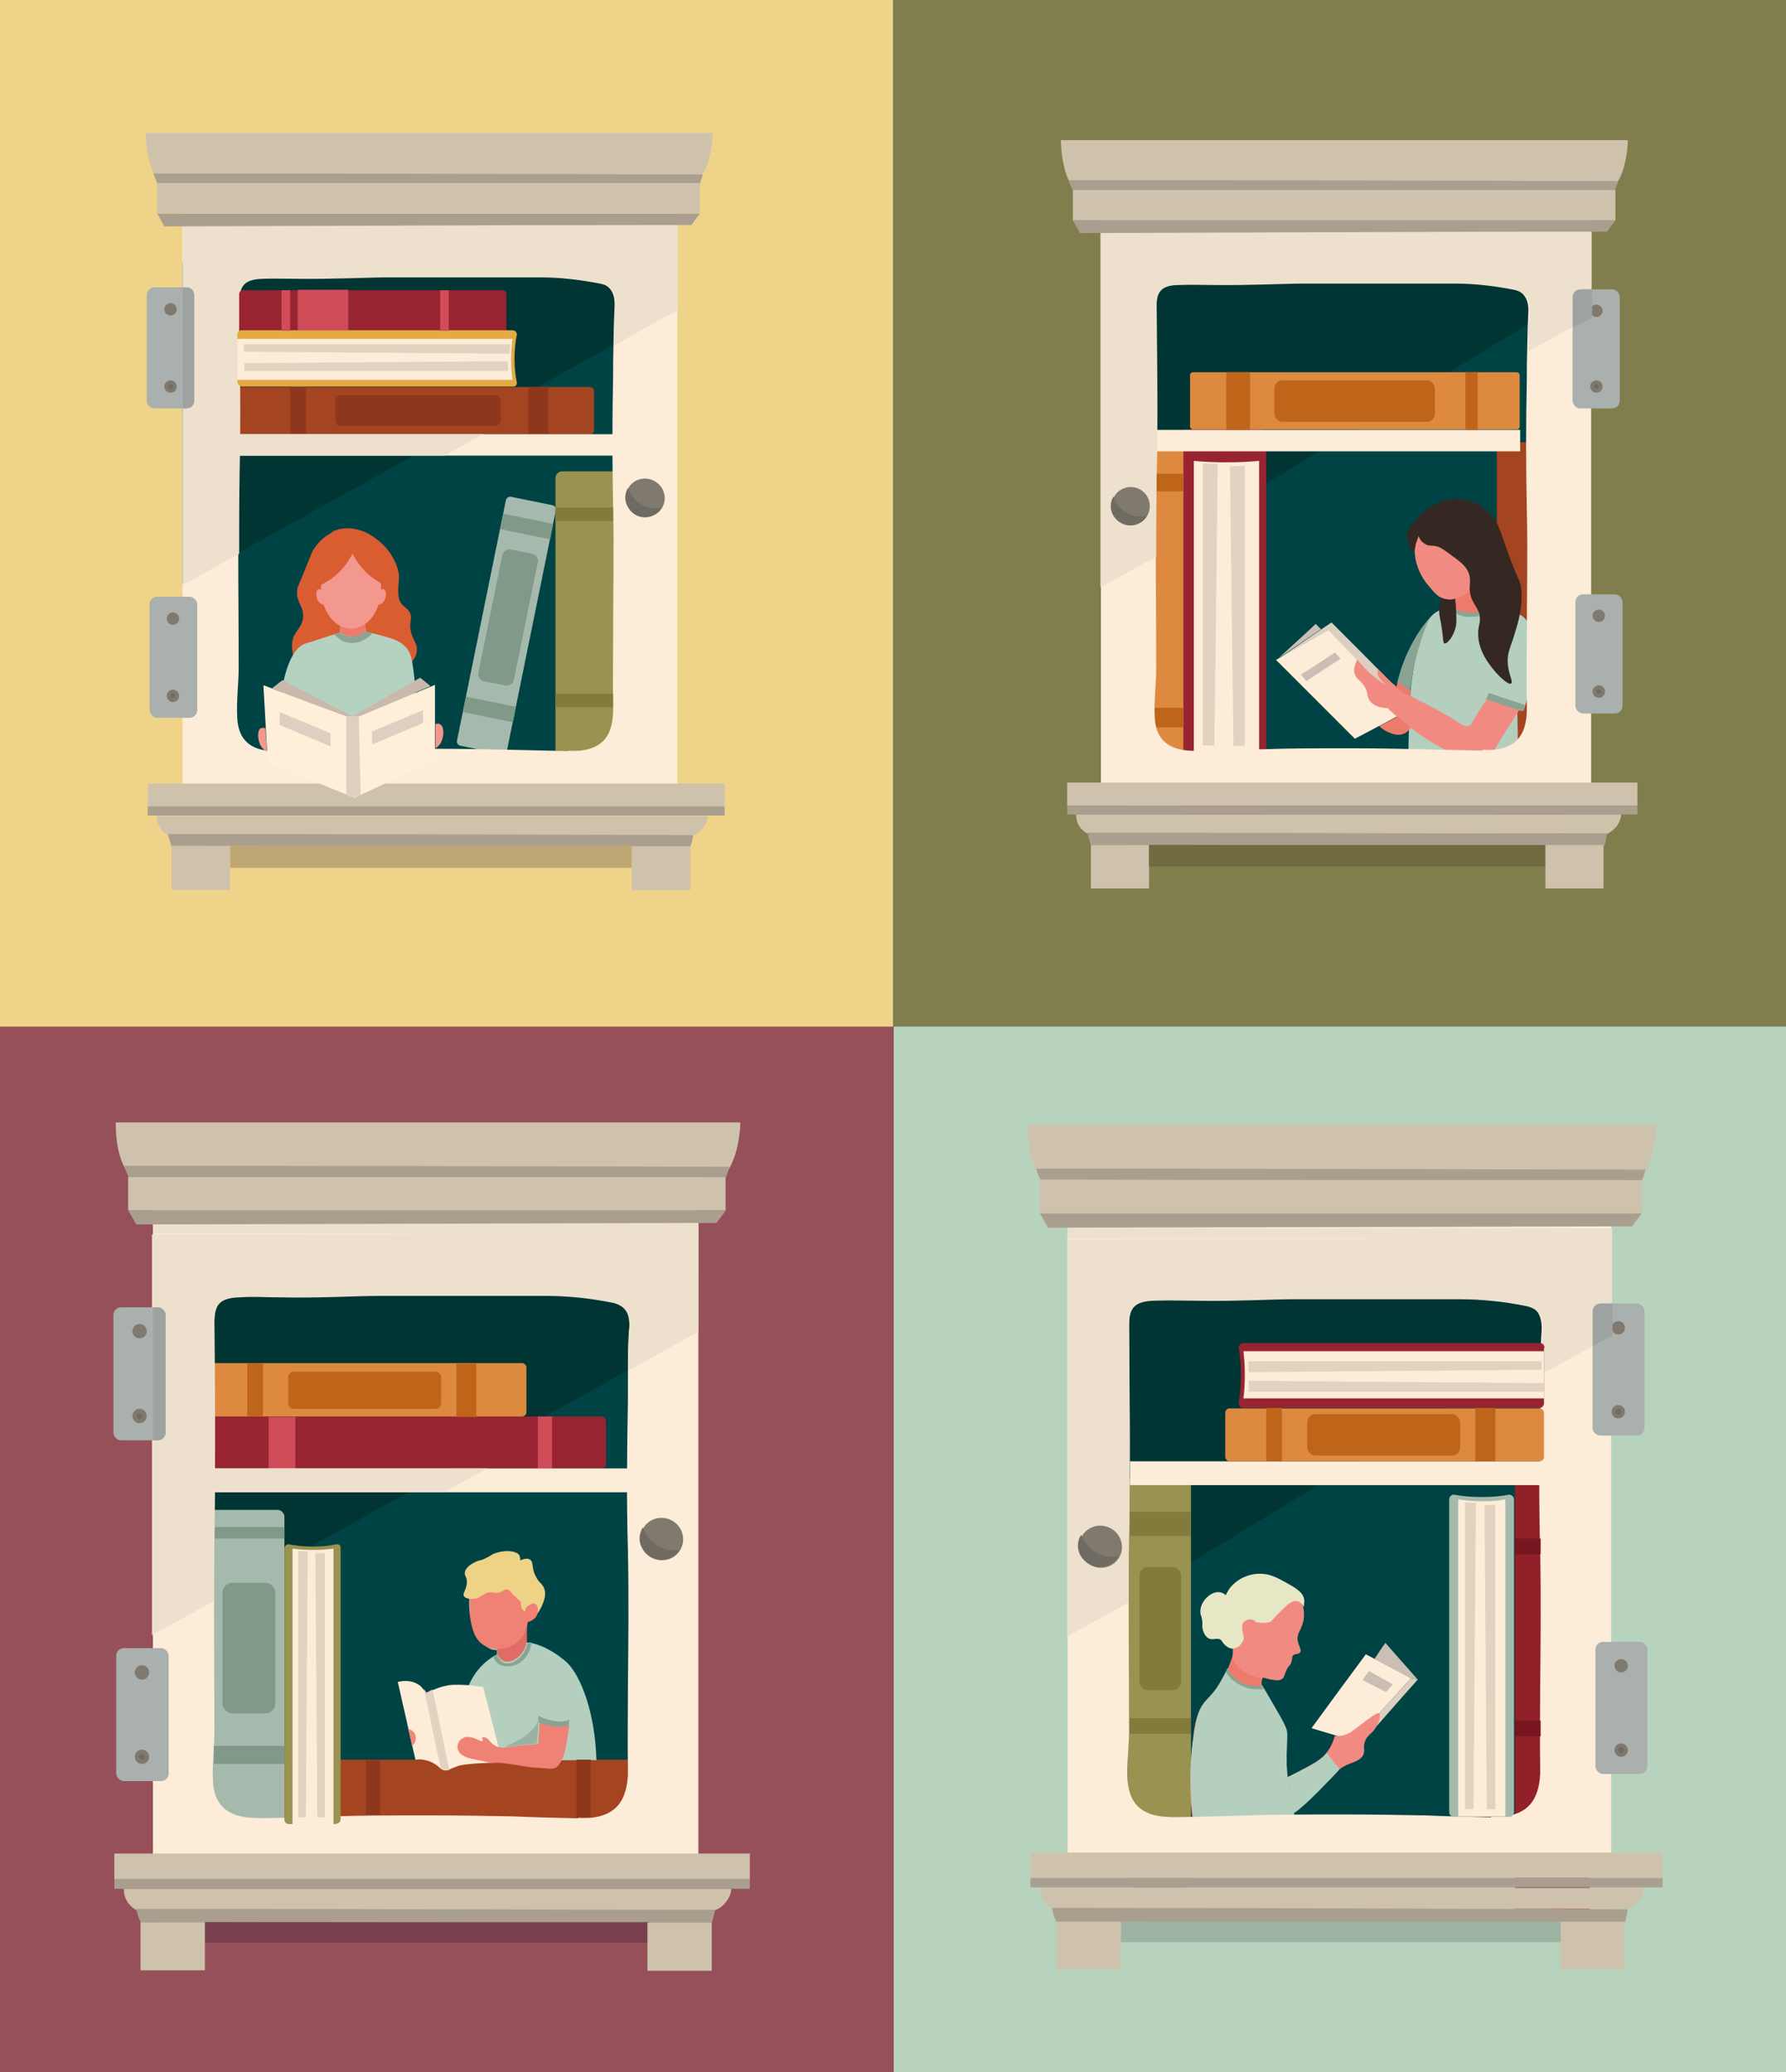 <?xml version="1.0" encoding="UTF-8"?>
<svg xmlns="http://www.w3.org/2000/svg" version="1.1" viewBox="0 0 374.9 434.8">
  <defs>
    <style>
      .cls-1 {
        fill: #9db3a1;
      }

      .cls-2 {
        fill: #352721;
      }

      .cls-3 {
        fill: #e06d65;
      }

      .cls-4 {
        fill: #f08a78;
      }

      .cls-5 {
        fill: #ed7b6d;
      }

      .cls-6 {
        fill: #003534;
      }

      .cls-7 {
        fill: #965059;
      }

      .cls-8 {
        fill: #e7e7c6;
      }

      .cls-9 {
        fill: #8aa494;
      }

      .cls-10 {
        fill: #a9b0ad;
      }

      .cls-11 {
        fill: #8da394;
      }

      .cls-12 {
        fill: #a5baad;
      }

      .cls-13 {
        fill: #7f796e;
      }

      .cls-14 {
        fill: #6f6a40;
      }

      .cls-15 {
        fill: #ede0cd;
      }

      .cls-16 {
        fill: #eed285;
      }

      .cls-17 {
        fill: #ffeed8;
      }

      .cls-18 {
        fill: #cbbeb5;
      }

      .cls-19 {
        fill: #b5d1c0;
      }

      .cls-20 {
        fill: #817e4d;
      }

      .cls-21 {
        fill: #f2988f;
      }

      .cls-22 {
        fill: #b4cfbe;
      }

      .cls-23 {
        fill: #8f371d;
      }

      .cls-24 {
        fill: #da5c31;
      }

      .cls-25 {
        fill: #e4aa44;
      }

      .cls-26 {
        fill: #78414d;
      }

      .cls-27 {
        fill: #004345;
      }

      .cls-28 {
        fill: #e3d2c0;
      }

      .cls-29 {
        fill: #cab9ab;
      }

      .cls-30 {
        fill: #dbcfc0;
      }

      .cls-31 {
        fill: #b7d3bd;
      }

      .cls-32 {
        fill: #dd8a40;
      }

      .cls-33 {
        fill: #d04c58;
      }

      .cls-34 {
        fill: #9ea3a1;
      }

      .cls-35 {
        fill: #ddd0c1;
      }

      .cls-36 {
        fill: #912028;
      }

      .cls-37 {
        fill: #be6519;
      }

      .cls-38 {
        fill: #f18b82;
      }

      .cls-39 {
        fill: #bea772;
      }

      .cls-40 {
        fill: #ed7b6c;
      }

      .cls-41 {
        fill: #efd388;
      }

      .cls-42 {
        fill: #999250;
      }

      .cls-43 {
        fill: #982431;
      }

      .cls-44 {
        fill: #77161f;
      }

      .cls-45 {
        fill: #fcecd8;
      }

      .cls-46 {
        fill: #aa9f8f;
      }

      .cls-47 {
        fill: #837a3c;
      }

      .cls-48 {
        fill: #706b62;
      }

      .cls-49 {
        fill: #99b2a2;
      }

      .cls-50 {
        fill: #809989;
      }

      .cls-51 {
        fill: #ef8275;
      }

      .cls-52 {
        fill: #a44421;
      }

      .cls-53 {
        fill: #cfc2ac;
      }
    </style>
  </defs>
  <!-- Generator: Adobe Illustrator 28.7.1, SVG Export Plug-In . SVG Version: 1.2.0 Build 142)  -->
  <g>
    <g id="Laag_1">
      <rect class="cls-20" x="187.4" width="187.6" height="217.4"/>
      <rect class="cls-41" width="187.4" height="217.4"/>
      <rect class="cls-31" x="187.6" y="215.4" width="187.4" height="219.4"/>
      <rect class="cls-7" y="215.4" width="187.6" height="219.4"/>
      <path class="cls-27" d="M77.3,267c15.1,0,26.2,0,37.3,0,4.9,0,9.8.7,14.6,1.8,2.8.6,4.1,2.6,3.9,6.4-.3,5.7-.3,11.4-.4,17.1-.2,11.6-.3,23.2,0,34.8.3,10.9,0,21.7,0,32.5,0,6.1-.1,12.1,0,18.2,0,8.3-3.1,11.9-11,11.6-11.7-.4-23.5-.6-35.2-.7-10.1,0-20.2.3-30.3.6-2.7,0-5.4.2-8.1-.2-4.7-.7-7.2-3.5-7.4-8.5-.2-4.4.4-8.7.4-13,0-14.8-.3-29.7,0-44.5.3-16.5,0-33,0-49.5,0-4.6,1.3-6.2,5.7-6.4,2.8-.1,5.7,0,8.5,0,8.7.2,17.5-.4,22.2-.4h0Z"/>
      <path class="cls-6" d="M32.1,342.8c38.2-21.1,76.3-42.3,114.5-63.5v-12.1c-38.2.5-76.3.9-114.5,1.4,0,24.8,0,49.5,0,74.2h0Z"/>
      <rect class="cls-52" x="53.2" y="369.2" width="82.7" height="13.5" rx=".9" ry=".9"/>
      <rect class="cls-12" x="42.6" y="316.8" width="17.1" height="70.8" rx="1.4" ry="1.4"/>
      <rect class="cls-43" x="43.6" y="297.2" width="83.6" height="10.9" rx=".9" ry=".9"/>
      <rect class="cls-32" x="43.5" y="286" width="67" height="11.2" rx=".9" ry=".9"/>
      <path class="cls-45" d="M32.1,250.2v143.4h114.5v-143.4H32.1ZM121.3,381.5c-4.6-.1-9.2-.2-13.8-.4-5.3-.1-10.6-.2-16-.2-1.2,0-2.3,0-3.5,0-6,0-12,0-18,.2-3.5.1-7.1.2-10.6.3-2.6,0-5.1.2-7.7-.1-4.5-.6-6.8-3.1-7-7.6-.2-3.9.4-7.8.3-11.7,0-13.4-.2-26.7,0-40,.3-14.8,0-29.6,0-44.5,0-4.1,1.3-5.6,5.4-5.8,2.7-.1,5.4,0,8,0,8.2.2,16.5-.3,21-.4,14.2,0,24.7,0,35.2,0,4.6,0,9.2.6,13.8,1.6,2.6.5,3.9,2.3,3.7,5.8-.3,4.2-.3,8.4-.3,12.7,0,.9,0,1.8,0,2.7-.2,10.4-.3,20.8,0,31.2.2,9.5.1,19,0,28.5v.8c0,5.5-.1,10.9,0,16.4,0,.5,0,1,0,1.4-.3,5.6-2.6,8.4-7.7,9-.8,0-1.7.1-2.6,0h0Z"/>
      <rect class="cls-53" x="24" y="388.9" width="133.4" height="5.4"/>
      <rect class="cls-46" x="24" y="394.2" width="133.4" height="2.1"/>
      <path class="cls-53" d="M150.1,400.8c-40.5,0-81,0-121.4,0-.4-.2-1.2-.7-1.9-1.7-.8-1.2-.8-2.3-.8-2.8h127.5c0,.5-.2,1.6-1,2.6-.8,1.2-1.9,1.7-2.4,1.9h0Z"/>
      <path class="cls-46" d="M149.5,403.4c-40,0-80,0-120-.1-.1-.3-.2-.6-.4-1-.2-.6-.4-1.2-.5-1.8,40.5,0,81,.2,121.5.2-.1.5-.2,1.1-.4,1.7,0,.4-.2.7-.3.9h0Z"/>
      <rect class="cls-26" x="43" y="403.3" width="93.2" height="4.3"/>
      <rect class="cls-46" x="29.4" y="402.1" width="13.2" height=".7"/>
      <rect class="cls-46" x="135.4" y="402.1" width="14" height=".7"/>
      <g>
        <ellipse class="cls-13" cx="139" cy="322.8" rx="4.4" ry="4.5" transform="translate(-210.4 284.3) rotate(-60.4)"/>
        <path class="cls-48" d="M135,320.6c.2.5.6,1.2,1.1,2,.4.4,1.8,2.2,4.3,2.6.5,0,1.3.1,2.3,0-.1.2-.4.6-.7.9-1,1-2.3,1.2-2.6,1.2-1.5.2-2.7-.5-3-.7-.2-.1-1.8-1.2-2.1-3.2-.2-1.4.4-2.5.6-2.9h0Z"/>
      </g>
      <rect class="cls-53" x="29.5" y="403.3" width="13.5" height="10.1"/>
      <rect class="cls-53" x="135.9" y="403.4" width="13.5" height="10.1"/>
      <g>
        <path class="cls-15" d="M146.6,258.5v20.9c-4.9,2.7-9.9,5.5-14.8,8.2,0-3.1,0-6.2.3-9.2.2-3-1.1-4.6-3.7-5.1-4.5-.9-9.2-1.4-13.8-1.4-10.5,0-20.9,0-35.2,0-4.5,0-12.7.5-21,.3-2.7,0-5.3-.2-8,0-4.1.1-5.4,1.4-5.4,5.1.1,13.2.3,26.4,0,39.6-.1,6.3-.1,12.7-.1,19-3.2,1.8-6.5,3.6-9.8,5.4-1.1.6-2.1,1.2-3.2,1.8v-84.1c38.2,0,76.3-.2,114.5-.3h0Z"/>
        <rect class="cls-15" x="32.1" y="256.7" width="114.5" height="2.1"/>
      </g>
      <g>
        <g>
          <rect class="cls-10" x="23.8" y="274.3" width="11" height="27.9" rx="1.6" ry="1.6"/>
          <g>
            <circle class="cls-13" cx="29.3" cy="279.3" r="1.5"/>
            <circle class="cls-13" cx="29.3" cy="297.1" r="1.5"/>
          </g>
          <circle class="cls-48" cx="29.3" cy="297.1" r=".6"/>
        </g>
        <g>
          <rect class="cls-10" x="24.4" y="345.8" width="11" height="27.9" rx="1.6" ry="1.6"/>
          <g>
            <circle class="cls-13" cx="29.8" cy="350.9" r="1.5"/>
            <circle class="cls-13" cx="29.8" cy="368.6" r="1.5"/>
          </g>
          <circle class="cls-48" cx="29.8" cy="368.6" r=".6"/>
        </g>
      </g>
      <path class="cls-34" d="M33,302.2h-.9v-27.9h.9c1,0,1.7.8,1.7,1.7v24.5c0,.9-.8,1.7-1.7,1.7Z"/>
      <g>
        <path class="cls-22" d="M98.4,353.6c.4-.9,1-2.1,2-3.3,1.4-1.7,3-2.7,3.9-3.2,0-.2,0-.5,0-.8,0,0,0-.1,0-.1-.2,0-.6,0-1-.1h0s-.8-.2-1.5-.9c-2-2-2.9-5.4-2.9-5.4-.3-1-.5-2.6-.4-4.6-.1,0-.3,0-.4,0-.2,0-.3-.1-.4-.2-.4-.3.4-2.1.6-2.4,1.2-2.7.5-3,1.3-4,1.4-1.8,4.4-1.5,6.2-1.4,1.1.1,2.4.2,3.8,1.1,1.9,1.2,2.8,2.9,3.1,3.7.3.8,1.4,3.2.3,5.7-.6,1.3-1.5,2.1-2,2.5-.4,0-.7.4-.8.8-.1.4,0,.9.3,1.2,0,.8,0,1.6,0,2.4.8,0,1.9.3,3.2.8,0,0,2.8,1.1,5.4,3.5,2.8,2.8,5.8,10.3,6.1,20.4-8.7,0-17.4.1-26.1.2-.2-5.2-.5-10.5-.7-15.7h0Z"/>
        <path class="cls-45" d="M89.4,355.1c-.3-.4-.7-.9-1.2-1.4-1.9-1.5-4.3-.9-4.7-.8,1.2,5.4,2.5,10.9,3.7,16.3.4,0,.9-.1,1.5,0,1.8.2,3.1,1.2,3.7,1.8.1.1.4.3.7.4.7.2,1.2-.1,1.4-.2.5-.3.8-.3,1.2-.5.7-.4,3.2-.8,9.8-.9-1.4-5.3-2.7-10.6-4.1-15.9-.6,0-1.5-.2-2.6-.3-1.8-.1-3.2-.2-4.7,0-1.1.2-2.7.6-4.6,1.7h0Z"/>
        <path class="cls-28" d="M89.3,354.8c-.1-.2-.3-.4-.3-.4,0,0,0,0,0,0,1.2,5.5,2.3,11.1,3.5,16.6.1.1.4.3.7.4.5.1,1,0,1.1-.1-1.2-5.6-2.3-11.2-3.5-16.8-.3.1-.6.3-1,.5-.1,0-.2.1-.3.2,0-.1-.1-.2-.2-.3Z"/>
        <path class="cls-16" d="M101.9,334.3c-.4.1-.4.4-1.2.7-.4.2-1.3.5-2.2.2-.2,0-1-.4-1-.7,0-.6,2.3-.3,2.9-1.5.7-1.3-1.3-3-.7-4.5.5-1.1,2.1-1.2,3.9-1.5.9-.1,3.2-.4,5.5.8.4.2,1.3.7,2.2,1.7.6.6,2.2,2.4,2.4,5.1.1,1.7-.4,3.1-.8,3.9-.5.2-1.3.5-2.3.5-2.3,0-4.1-1.2-4.9-1.8-2.1-1.5-2.8-3.1-3.9-2.8h0Z"/>
        <path class="cls-51" d="M98.6,335.2c0,.7,0,1.7,0,2.8,0,.8.1,1.6.3,2.6.3,1.3.7,2.9,2,4.1,1.5,1.3,3.2,1.4,3.8,1.3.4,0,2.9,0,4.6-2.1,1.2-1.4,1.4-3,1.5-3.6.2,0,.5-.1.8-.3.2-.1,1.1-.6,1.3-1.7.1-.6,0-1.6-.6-1.8-.6-.2-1.2.3-1.4.4-.3.2-.5.5-.6.6,0,.2,0,.5,0,.6-.2,0-.5-.2-.7-.5-.5-.8,0-1.5-.5-2.1-.2-.3-.4-.1-1-.6-.9-.6-.9-1.2-1.6-1.4-.5-.1-.6.1-1.6.4-1.6.5-1.9-.1-3.1.4-.8.4-.9.7-1.8.9-.6.1-1.1,0-1.5,0h0Z"/>
        <path class="cls-3" d="M104.4,346.1v1c.5,1,1.1,1.3,1.3,1.4,1.5.6,3.3-.7,4.1-2,.5-.8.7-1.6.8-2.1,0-1.2,0-2.4.1-3.7,0,.6-.4,1.9-1.4,3.1,0,0-1.2,1.4-3.1,2-.2,0-.3,0-.4,0-.6.1-1.2.2-1.5.1h0Z"/>
        <path class="cls-51" d="M113,361c.6.3,1.3.6,2.2.8,1.8.4,3.3.3,4.3.1-.1,1.1-.3,2.1-.4,2.8-.5,3.2-.9,4-1.2,4.6-.3.6-.7,1.3-1.3,1.6-.4.2-.8.2-1,.2-3.1-.2-4.7-.3-6.1-.6-1.2-.2-3-.5-5.2-.7-.3,0-.8,0-1.3,0-.5,0-.8-.1-1.6-.3-.9-.2-.8-.1-1.5-.3-1.2-.2-1.9-.4-2.4-.7-.6-.3-1.2-.7-1.4-1.5-.2-.6,0-1.4.5-1.9,0,0,.4-.4,1-.6,1.7-.4,3.4,1.1,3.7.8.1-.2-.2-.6,0-.8,0,0,.1-.1.4,0,.8.1,1,1,2.1,1.7.5.3.9.4,1,.4.7.2,1.3,0,1.5,0,1-.2,3.3-.4,6.7-.7,0-1.6.2-3.2.3-4.8h0Z"/>
        <path class="cls-9" d="M104.4,347.1l-.8.5c0,.2.2.6.5,1,.7.9,1.8,1,2.2,1,1.8.2,3.1-.9,3.3-1.1,1-.8,1.4-1.9,1.6-2.3.2-.6.3-1.2.4-1.6-.1,0-.3,0-.4,0-.2,0-.3,0-.5,0,0,.2,0,.5-.2.8,0,.2-.2.5-.4,1,0,.2-.5,1-1.4,1.7-.3.2-.6.5-1.1.7-.3.1-.7.2-1.2.2-.8,0-1.3-.6-1.5-.8-.3-.3-.4-.6-.5-.8h0Z"/>
        <path class="cls-9" d="M113,361.1c0-.4,0-.8,0-1.1.4.2,1,.5,1.7.7.7.2,1.4.4,2.4.5.6,0,1.4,0,2.4-.4,0,.4,0,.9-.2,1.3-.2,0-.4,0-.6.1-.5,0-1.4.1-2.7,0-1.3-.2-2.4-.6-3.2-.9h0Z"/>
        <path class="cls-16" d="M106.5,333.5c-.7-.2-.9.5-2,.7-1,.1-1.4-.4-2.2,0-.2,0-.5.2-.8.4-.4.2-.7.4-.8.5-.8.5-2.8.6-3.3-.2-.4-.7.6-1.3.6-3,0-1.2-.6-1.3-.4-2.1.3-1.3,2.1-2.1,3-2.4.2,0,.6-.1,1-.3.2-.1.4-.2,1.2-.6.2-.1.4-.3.6-.4,2-.9,4.9-.9,5.6.2.2.4.2.8.2,1.1,1.1-.5,1.7-.4,2-.2.9.5.3,1.8,1.3,3.6.7,1.4,1.3,1.4,1.7,2.4.4,1,.4,2.5-1.2,5.1,0-.3.4-1.2,0-1.8-.4-.5-1.1-.5-2.1-.4-1,0-1,.2-1.4,0-.2,0-.5-.2-1.7-1.6-.6-.6-.8-1-1.1-1.1h0Z"/>
        <path class="cls-49" d="M106,366.5c.7-.3,1.8-.8,3-1.5.5-.3.9-.5,1.3-.8.7-.5,1.8-1.5,2.7-3.1,0,1.6-.2,3.2-.3,4.7-2.2.2-4.5.5-6.7.7Z"/>
        <path class="cls-4" d="M85.7,362.8c.9.1,1.5.8,1.6,1.7,0,.7-.2,1.4-.8,1.8-.3-1.2-.5-2.3-.8-3.5h0Z"/>
      </g>
      <path class="cls-27" d="M271.9,272.6c15.3,0,26.6,0,37.9,0,5,0,10,.7,14.8,1.8,2.8.6,4.2,2.5,4,6.3-.4,5.6-.3,11.1-.4,16.7-.2,11.3-.3,22.6,0,34,.3,10.6.1,21.2,0,31.8,0,5.9-.1,11.9,0,17.8,0,8.1-3.1,11.6-11.1,11.4-11.9-.4-23.9-.6-35.8-.7-10.3,0-20.6.3-30.8.6-2.8,0-5.5.2-8.3-.2-4.8-.6-7.3-3.4-7.5-8.3-.2-4.3.4-8.5.4-12.8,0-14.5-.3-29,0-43.5.3-16.1.1-32.2,0-48.4,0-4.5,1.4-6.1,5.8-6.3,2.9-.1,5.8,0,8.6,0,8.9.2,17.7-.3,22.6-.4Z"/>
      <path class="cls-6" d="M233.5,337.9c32.4-19.7,64.8-39.5,97.2-59.2.1-3.9.2-7.9.3-11.8-7.9-.8-16.1-1.5-24.7-1.9-27.2-1.5-52.1-.6-74,1.4.4,23.9.7,47.7,1.1,71.6h0Z"/>
      <rect class="cls-36" x="318" y="309.5" width="15.7" height="93.5" rx="1.4" ry="1.4"/>
      <rect class="cls-42" x="236.7" y="309.8" width="13.3" height="86.2" rx="1.4" ry="1.4"/>
      <g>
        <path class="cls-45" d="M275.3,362.6c3.8-5.2,7.6-10.4,11.4-15.5,3.2,1.7,6.4,3.3,9.5,5-4,4.4-8,8.8-11.9,13.2-3-.9-6-1.8-9-2.7h0Z"/>
        <path class="cls-30" d="M296.2,352.1c.5.1.9.2,1.4.3-4.4,4.9-8.7,9.9-13.1,14.8-.2-.2-.5-.3-.7-.5,1.9-2.4,3.8-4.8,5.7-7.2,2.2-2.5,4.5-4.9,6.7-7.4h0Z"/>
        <path class="cls-38" d="M257.4,350.9c.8-1.6,1.1-2.4,1.3-3.4.3-1.9-.3-3.2-.6-4.4-.7-2.8-.3-6.9,1.7-9.1,3-3.2,10.1-3,12.6.5,1,1.4,1.8,4,1,6.3-.4,1.3-1.2,2-1,3.4.2,1.2.9,2,.5,2.5-.4.5-1.3.2-1.6.8-.1.3,0,.4-.2,1.1-.2.9-.7.9-1.1,1.9-.5,1.1-.4,1.4-.8,1.7-.5.4-1.1.4-1.5.3-1.7-.1-2.4-.7-2.8-.4-.3.3-.2.9-.1,1.4.4,1.7,1.5,2.8,1.6,3,1.2,1.3,1.8,3.7,2.8,8.5.5,2,.9,4.7,1,7.9.5-.2,1.3-.6,2.2-1.1,3.2-1.7,4.8-2.5,6-4,.6-.7,1.3-1.8,1.8-3.6.3,0,.7,0,1.2,0,1.6-.2,2.6-1.1,3.4-1.7,2.9-2.2,4.3-3.3,4.7-3,.4.3,0,1.9-.8,3.1-.9,1.4-1.6,1.3-2.1,2.6-.6,1.3,0,1.9-.4,2.9-.6,1.4-2.1,1.5-3.9,2.4-1.9,1-2,1.7-5.2,4.9-1.3,1.3-3.1,3.1-5.6,5.1-.1,1.5-.2,3-.4,4.6-2.2.7-5.2,1.4-8.8,1.5-4.9.2-8.9-.9-11.5-1.7-1.1-6.1-1.1-11.3-.8-14.9.5-6.7.7-10,2.8-12.7.2-.2.7-.7,1.4-1.5,1.6-1.9,2.4-3.6,3-4.8h0Z"/>
        <path class="cls-22" d="M264.8,353.5c-.5.1-1.2.2-1.9,0-3-.3-4.8-2.9-5.2-3.5-.1.2-.3.6-.5,1,0,0-.7,1.4-1.4,2.5-1,1.7-2.4,2.9-3.1,3.8-1.3,1.7-1.6,3.6-2.2,7.4-.4,2.2-.9,6.8-.4,13.3.2,2.8.6,5,.8,6.7.9.3,2.1.7,3.5,1,4.2.9,7.6.8,9.6.6,1.9-.2,4.4-.5,7.2-1.4.6-2.8.5-5,.3-6.5-.3-1.9-.8-2.8-1.2-5.6-.2-1.2-.1-1.5-.2-2.3,0-.3,0-.5,0-.7,0-.4,0-.7,0-.7-.1-.8.2-4.3.1-5.5,0-1-1-2.7-2.9-6-1-1.7-1.8-3.1-2.4-4.1h0Z"/>
        <path class="cls-22" d="M281.2,371.2c-.9-1.1-1.8-2.3-2.7-3.4-.2.3-.6.7-1.1,1.1-.8.6-1.4,1-1.9,1.3-2.2,1.2-4.9,2.5-5.3,2.7.1.3.2.8.4,1.3.4,1.9-.1,2.8.3,4.3.1.4.4,1.1.9,1.8.2-.1.5-.4.8-.6,1.7-1.4,2.9-2.6,4.4-4.1,1.7-1.8,3.2-3.2,4.2-4.4h0Z"/>
        <path class="cls-8" d="M273.7,337.2h0c0-.6.2-1.2,0-1.9-.2-.7-.7-1.6-3.3-3-2.5-1.4-4-2.2-6.2-2.1-.7,0-3.2.2-5.3,2.2-.9.8-1.3,1.7-1.6,2.3-.2-.2-.6-.5-1.1-.6-1.3-.3-2.5.7-2.8,1-.9.8-1.6,2.2-1.4,3.4,0,.4.2.5.3,1.2.2,1,0,1.2.1,1.8,0,.2.3,1.8,1.4,2.3.9.4,1.8-.3,2.5.3.2.2.2.3.5.7,0,0,.9,1.1,1.9,1.1,1,0,2-.8,2.4-2.1,0-.3-.1-.6-.2-1.1-.2-1.2-.3-1.9.2-2.4.4-.4,1-.6,1.7-.5.5.1.8.5.9.6.2,0,.6,0,1,.1.8,0,1.4,0,1.9-.2.3-.1.3-.2,1.2-1.2.4-.4.7-.7,1.1-1.1.9-.9,1.3-1.3,1.8-1.6.4-.3,1.2-.7,1.8-.4.2,0,.4.2.5.3.4.3.6.7.7.9h0Z"/>
        <path class="cls-9" d="M265.4,354.4c-.5,0-1.2.1-2,0-.6,0-2.1-.2-3.7-1.2-1.3-.8-2-1.8-2.4-2.4.1-.3.3-.5.4-.8.1.2.3.4.5.6.2.2.6.7,1.1,1.2.4.3,1.1.9,2.1,1.3.5.2,1.6.5,3,.4.2,0,.3,0,.4,0,0,.1.2.3.3.4.1.2.2.4.3.5h0Z"/>
        <path class="cls-18" d="M297.6,352.4c-2.3-2.6-4.5-5.1-6.8-7.7-.8,1.1-1.5,2.2-2.3,3.4,2.6,1.3,5.1,2.7,7.7,4,.5.1.9.2,1.4.3h0Z"/>
        <path class="cls-18" d="M292.4,353.4c-1.7-.9-3.3-1.8-5-2.8-.5.6-.9,1.2-1.4,1.9,1.6.8,3.3,1.7,4.9,2.5l1.5-1.6h0Z"/>
        <path class="cls-40" d="M265,352.1c-.7,0-2.3-.3-3.9-1.4-1.4-1-2.1-2.2-2.5-2.8l-.9,2.4c0,0,.1.2.2.3.4.5,1.1,1.5,2.4,2.2.4.2,1.2.7,2.5.9.9.1,1.6,0,2,0,0-.1,0-.3,0-.5,0-.4.1-.7.2-.9h0Z"/>
      </g>
      <rect class="cls-46" x="216.3" y="394" width="132.7" height="2"/>
      <rect class="cls-46" x="221.7" y="401.8" width="13.1" height=".7"/>
      <rect class="cls-46" x="327.1" y="401.8" width="13.9" height=".7"/>
      <path class="cls-45" d="M224.1,251.1v142.4h114.1v-142.4h-114.1,0ZM313,381.3c-4.6-.1-9.2-.2-13.7-.4-5.3-.1-10.6-.2-15.9-.2-1.2,0-2.3,0-3.5,0-6,0-12,0-18,.2-3.5.1-7,.2-10.6.3-2.6,0-5.1.2-7.6-.1-4.5-.6-6.7-3.1-7-7.6-.2-3.9.4-7.8.3-11.6,0-13.2-.2-26.5,0-39.7.3-14.7,0-29.4,0-44.1,0-4.1,1.2-5.6,5.3-5.7,2.7-.1,5.3,0,8,0,8.2.2,16.4-.3,20.9-.4,14.2,0,24.6,0,35,0,4.6,0,9.2.6,13.7,1.6,2.6.5,3.9,2.3,3.7,5.7-.3,4.2-.3,8.4-.3,12.6,0,.9,0,1.8,0,2.7-.2,10.3-.3,20.7,0,31,.2,9.4.1,18.8,0,28.2v.8c0,5.4-.1,10.8,0,16.2,0,.5,0,.9,0,1.4-.3,5.5-2.6,8.4-7.7,8.9-.8,0-1.7.1-2.6,0h0Z"/>
      <rect class="cls-53" x="216.3" y="388.7" width="132.7" height="5.3"/>
      <path class="cls-53" d="M341.8,400.5c-40.3,0-80.6,0-120.8,0-.4-.2-1.2-.7-1.9-1.7-.8-1.1-.8-2.3-.8-2.7h126.8c0,.5-.2,1.5-1,2.6-.8,1.1-1.9,1.7-2.3,1.8h0Z"/>
      <path class="cls-46" d="M341.1,403.3c-39.8,0-79.6,0-119.4-.1-.1-.3-.2-.6-.4-1-.2-.6-.4-1.3-.5-1.9,40.3,0,80.6.2,120.9.3-.1.6-.2,1.2-.4,1.9,0,.4-.2.7-.3,1h0Z"/>
      <g>
        <path class="cls-15" d="M338.4,259.5v20.7c-4.9,2.7-9.9,5.4-14.8,8.1,0-3.1,0-6.1.3-9.2.2-3-1.1-4.6-3.7-5.1-4.5-.9-9.1-1.4-13.8-1.4-10.5,0-20.9,0-35.1,0-4.5,0-12.7.5-20.9.3-2.7,0-5.3-.1-8,0-4.1.1-5.4,1.4-5.4,5.1.1,13.1.3,26.2,0,39.3-.1,6.3-.1,12.6-.1,18.9-3.2,1.8-6.5,3.6-9.7,5.4-1.1.6-2.1,1.2-3.2,1.8v-83.4c38.1,0,76.2-.2,114.3-.3h0Z"/>
        <rect class="cls-15" x="224.1" y="257.7" width="114.3" height="2.1"/>
      </g>
      <g>
        <g>
          <rect class="cls-10" x="334.3" y="273.5" width="10.9" height="27.7" rx="1.6" ry="1.6"/>
          <g>
            <circle class="cls-13" cx="339.7" cy="278.6" r="1.4"/>
            <circle class="cls-13" cx="339.7" cy="296.2" r="1.4"/>
          </g>
          <circle class="cls-48" cx="339.7" cy="296.2" r=".6"/>
        </g>
        <g>
          <rect class="cls-10" x="334.9" y="344.5" width="10.9" height="27.7" rx="1.6" ry="1.6"/>
          <g>
            <circle class="cls-13" cx="340.3" cy="349.5" r="1.4"/>
            <circle class="cls-13" cx="340.3" cy="367.2" r="1.4"/>
          </g>
          <circle class="cls-48" cx="340.3" cy="367.2" r=".6"/>
        </g>
      </g>
      <path class="cls-34" d="M336,273.5h2.5v6.6c-1.4.8-2.8,1.5-4.1,2.3v-7.2c0-.9.8-1.7,1.7-1.7h0Z"/>
      <g>
        <ellipse class="cls-13" cx="231" cy="324.3" rx="4.4" ry="4.5" transform="translate(-159.6 401.6) rotate(-65.7)"/>
        <path class="cls-48" d="M227,322.1c.2.5.5,1.2,1.1,1.9.4.4,1.8,2.2,4.3,2.6.5,0,1.3.1,2.3,0-.1.2-.4.6-.7.9-1,1-2.3,1.2-2.6,1.2-1.5.2-2.7-.5-3-.7-.2-.1-1.8-1.1-2.1-3.1-.2-1.4.4-2.5.6-2.8h0Z"/>
      </g>
      <rect class="cls-53" x="221.8" y="403.2" width="13.5" height="10"/>
      <rect class="cls-1" x="235.3" y="403.2" width="92.6" height="4.3"/>
      <rect class="cls-53" x="327.6" y="403.2" width="13.5" height="10"/>
      <rect class="cls-45" x="237.2" y="306.6" width="86.2" height="5"/>
      <rect class="cls-32" x="257.2" y="295.5" width="66.9" height="11.1" rx=".9" ry=".9"/>
      <path class="cls-27" d="M79.4,53.8c13.7,0,23.8,0,33.8,0,4.4,0,8.9.7,13.2,1.6,2.5.6,3.7,2.3,3.5,5.8-.3,5.2-.3,10.3-.4,15.5-.2,10.5-.2,21,0,31.6.2,9.8,0,19.7,0,29.6,0,5.5-.1,11,0,16.5,0,7.5-2.8,10.8-10,10.6-10.7-.3-21.3-.6-31.9-.6-9.2,0-18.4.3-27.5.6-2.5,0-4.9.2-7.4-.1-4.3-.6-6.5-3.1-6.7-7.7-.2-4,.3-7.9.3-11.8,0-13.5-.2-26.9,0-40.4.3-15,0-29.9,0-44.9,0-4.2,1.2-5.7,5.2-5.8,2.6,0,5.1,0,7.7,0,7.9.2,15.8-.3,20.2-.4h0Z"/>
      <path class="cls-6" d="M38.3,122.5c34.6-19.2,69.3-38.4,103.9-57.6v-11l-103.9,1.2c0,22.5,0,44.9,0,67.4h0Z"/>
      <rect class="cls-42" x="116.6" y="98.9" width="13.4" height="65.7" rx="1.4" ry="1.4"/>
      <rect class="cls-12" x="79.6" y="125.8" width="53.3" height="10.7" rx=".9" ry=".9" transform="translate(-43.4 209.2) rotate(-78.5)"/>
      <rect class="cls-52" x="48.8" y="81.2" width="75.9" height="9.9" rx=".8" ry=".8"/>
      <path class="cls-45" d="M38.3,38.5v130.2h103.9V38.5H38.3ZM119.3,157.6c-4.2-.1-8.3-.2-12.5-.3-4.8-.1-9.7-.2-14.5-.2-1.1,0-2.1,0-3.2,0-5.4,0-10.9,0-16.4.2-3.2,0-6.4.2-9.6.3-2.3,0-4.7.2-7-.1-4.1-.5-6.1-2.8-6.3-6.9-.2-3.6.3-7.1.3-10.6,0-12.1-.2-24.2,0-36.3.3-13.4,0-26.9,0-40.4,0-3.8,1.1-5.1,4.9-5.2,2.4,0,4.9,0,7.3,0,7.5.2,15-.3,19-.3,12.9,0,22.4,0,31.9,0,4.2,0,8.4.6,12.5,1.5,2.3.5,3.5,2.1,3.3,5.2-.2,3.8-.2,7.7-.3,11.5,0,.8,0,1.6,0,2.5-.2,9.4-.2,18.9,0,28.3.2,8.6,0,17.2,0,25.8v.7c0,4.9-.1,9.9,0,14.8,0,.4,0,.9,0,1.3-.2,5.1-2.3,7.6-7,8.1-.7,0-1.5.1-2.4,0h0Z"/>
      <rect class="cls-53" x="31" y="164.4" width="121.1" height="4.9"/>
      <rect class="cls-46" x="31" y="169.2" width="121.1" height="1.9"/>
      <path class="cls-53" d="M145.5,175.2c-36.8,0-73.5,0-110.2,0-.4-.2-1.1-.6-1.7-1.5-.7-1.1-.7-2.1-.7-2.5h115.7c0,.4-.2,1.4-.9,2.4-.8,1.1-1.7,1.5-2.1,1.7h0Z"/>
      <path class="cls-46" d="M144.9,177.6c-36.3,0-72.6,0-108.9-.1-.1-.2-.2-.5-.3-.9-.2-.5-.3-1.1-.5-1.6,36.8,0,73.5.1,110.3.2,0,.5-.2,1-.3,1.5,0,.3-.2.6-.2.8h0Z"/>
      <rect class="cls-39" x="48.3" y="177.5" width="84.6" height="4.6"/>
      <rect class="cls-46" x="35.9" y="176.4" width="12" height=".7"/>
      <rect class="cls-46" x="132.1" y="176.4" width="12.7" height=".7"/>
      <g>
        <ellipse class="cls-13" cx="135.4" cy="104.4" rx="4" ry="4.1" transform="translate(-22.2 170.6) rotate(-60.4)"/>
        <path class="cls-48" d="M131.8,102.4c.2.5.5,1.1,1,1.8.3.4,1.6,2,3.9,2.4.5,0,1.2.1,2.1,0-.1.2-.3.5-.6.8-.9.9-2.1,1.1-2.3,1.1-1.4.2-2.4-.4-2.7-.6-.2-.1-1.6-1.1-1.9-2.9-.2-1.3.3-2.3.5-2.6h0Z"/>
      </g>
      <rect class="cls-53" x="36" y="177.5" width="12.3" height="9.2"/>
      <rect class="cls-53" x="132.6" y="177.6" width="12.3" height="9.2"/>
      <g>
        <path class="cls-15" d="M142.3,46v19c-4.5,2.5-9,5-13.4,7.5,0-2.8,0-5.6.3-8.4.2-2.8-1-4.2-3.3-4.6-4.1-.8-8.3-1.3-12.5-1.3-9.5,0-19,0-31.9,0-4.1,0-11.6.4-19,.3-2.4,0-4.8-.1-7.3,0-3.7.1-4.9,1.3-4.9,4.6,0,12,.3,24,0,35.9-.1,5.8-.1,11.5-.1,17.2-3,1.6-5.9,3.3-8.9,4.9-1,.5-1.9,1.1-2.9,1.6V46.2c34.6,0,69.3-.2,103.9-.2h0Z"/>
        <rect class="cls-15" x="38.3" y="44.3" width="103.9" height="1.9"/>
      </g>
      <g>
        <g>
          <rect class="cls-10" x="30.8" y="60.3" width="10" height="25.4" rx="1.6" ry="1.6"/>
          <g>
            <circle class="cls-13" cx="35.8" cy="64.9" r="1.3"/>
            <circle class="cls-13" cx="35.8" cy="81.1" r="1.3"/>
          </g>
          <circle class="cls-48" cx="35.8" cy="81.1" r=".5"/>
        </g>
        <g>
          <rect class="cls-10" x="31.4" y="125.2" width="10" height="25.4" rx="1.6" ry="1.6"/>
          <g>
            <circle class="cls-13" cx="36.3" cy="129.8" r="1.3"/>
            <circle class="cls-13" cx="36.3" cy="146" r="1.3"/>
          </g>
          <circle class="cls-48" cx="36.3" cy="146" r=".5"/>
        </g>
      </g>
      <path class="cls-34" d="M39.2,85.7h-.8v-25.4h.8c.9,0,1.5.7,1.5,1.5v22.3c0,.8-.7,1.6-1.5,1.5Z"/>
      <g>
        <rect class="cls-53" x="218.3" y="247.6" width="126.3" height="7.1"/>
        <path class="cls-46" d="M342.6,257.3c-40.9.1-81.8.2-122.6.3-.6-1-1.1-2-1.7-3h126.3l-2,2.7h0Z"/>
        <path class="cls-53" d="M344.2,247.2c-41.9,0-83.8-.1-125.7-.2-.4-.5-1.3-1.7-2-4.2-.8-2.9-.8-5.7-.8-6.8h132c0,1.2-.2,3.9-1,6.5-.9,2.9-2,4.1-2.4,4.6h0Z"/>
        <path class="cls-46" d="M344.7,247.6c-42.1,0-84.2,0-126.3-.1-.1-.2-.2-.5-.4-.8-.2-.5-.4-1-.5-1.5,42.6,0,85.2.1,127.9.2-.1.4-.2.9-.4,1.4-.1.3-.2.6-.3.8h0Z"/>
      </g>
      <g>
        <rect class="cls-53" x="26.9" y="246.9" width="125.4" height="7"/>
        <path class="cls-46" d="M150.4,256.6c-40.6.1-81.2.2-121.8.3-.6-1-1.1-2-1.7-3h125.5l-2,2.7Z"/>
        <path class="cls-53" d="M152,246.6c-41.6,0-83.2-.1-124.9-.2-.4-.5-1.3-1.7-2-4.1-.8-2.8-.8-5.6-.8-6.8h131.1c0,1.2-.2,3.8-1,6.5-.9,2.9-1.9,4.1-2.4,4.6h0Z"/>
        <path class="cls-46" d="M152.4,247c-41.8,0-83.6,0-125.4-.1-.1-.2-.2-.5-.4-.8-.2-.5-.4-1-.5-1.5,42.3,0,84.7.1,127,.2-.1.4-.2.9-.4,1.4-.1.3-.2.6-.3.8h0Z"/>
      </g>
      <g>
        <rect class="cls-53" x="33" y="38.3" width="113.9" height="6.4"/>
        <path class="cls-46" d="M145.1,47.2c-36.8,0-73.7.2-110.6.3-.5-.9-1-1.8-1.5-2.7h113.9l-1.8,2.5h0Z"/>
        <path class="cls-53" d="M146.5,38c-37.8,0-75.6,0-113.3-.2-.4-.5-1.2-1.5-1.8-3.8-.7-2.6-.8-5.1-.8-6.1h119c0,1.1-.2,3.5-.9,5.9-.8,2.6-1.8,3.7-2.2,4.1h0Z"/>
        <path class="cls-46" d="M146.9,38.4c-37.9,0-75.9,0-113.9,0-.1-.2-.2-.4-.3-.7-.2-.5-.3-.9-.5-1.3,38.4,0,76.9.1,115.3.2,0,.4-.2.8-.4,1.3,0,.3-.2.5-.2.7Z"/>
      </g>
      <rect class="cls-37" x="51.9" y="286" width="3.3" height="11.2"/>
      <rect class="cls-37" x="95.8" y="286.1" width="4.2" height="11.2"/>
      <rect class="cls-37" x="60.5" y="287.8" width="32.1" height="7.8" rx="1.1" ry="1.1"/>
      <rect class="cls-33" x="56.4" y="297.3" width="5.6" height="10.9"/>
      <g>
        <path class="cls-42" d="M70.7,382.7h-10.1c-.5,0-.9-.4-.9-.9v-56.9c0-.5.4-.9.9-.9,1.4.3,3.1.5,5.1.5,1.9,0,3.6-.2,5-.5,0,0,.4,0,.6.2s.2.4.2.6v56.9c0,.5-.4.9-.9.9Z"/>
        <path class="cls-45" d="M61.4,382.7v-57.8c1.2.2,2.7.3,4.3.3s3.1-.1,4.3-.3v57.8h-8.6Z"/>
        <path class="cls-28" d="M62.6,381.3v-55.9c.2,0,.5.1.8.1.5,0,.8,0,1.2,0l-.4,55.8h-1.6Z"/>
        <path class="cls-28" d="M68.2,381.3v-55.5c-.2,0-.5.1-.8.1-.4,0-.8,0-1.2,0,.1,18.5.3,36.9.4,55.4h1.6Z"/>
      </g>
      <rect class="cls-33" x="112.9" y="297.2" width="3" height="10.9"/>
      <rect class="cls-50" x="45.1" y="320.4" width="14.6" height="2.4"/>
      <rect class="cls-50" x="44.9" y="366.3" width="14.8" height="3.8"/>
      <rect class="cls-50" x="46.7" y="332.1" width="11.1" height="27.4" rx="2.1" ry="2.1"/>
      <rect class="cls-23" x="76.8" y="369.2" width="3" height="11.5"/>
      <rect class="cls-23" x="121" y="369.2" width="3" height="12.1"/>
      <rect class="cls-45" x="45" y="308.1" width="87.9" height="5"/>
      <path class="cls-15" d="M102.3,308.1c-3,1.7-6.1,3.3-9.1,5h-48.3v-5h57.4Z"/>
      <path class="cls-12" d="M316.8,381.2h-11.6c-.5,0-1-.4-1-1v-65.6c0-.5.4-1,1-1,1.6.3,3.6.5,5.9.5,2.2,0,4.1-.2,5.7-.5,0,0,.4,0,.7.3.2.2.3.4.3.7v65.6c0,.5-.4,1-1,1h0Z"/>
      <path class="cls-45" d="M306.1,381.2v-66.6c1.4.2,3.1.4,4.9.4s3.5-.1,5-.4v66.5h-9.9Z"/>
      <path class="cls-28" d="M307.5,379.6v-64.4c.3,0,.6.1.9.1.5,0,1,0,1.4,0l-.5,64.3h-1.8Z"/>
      <path class="cls-28" d="M313.9,379.6v-63.9c-.3,0-.6.1-.9.1-.5,0-1,0-1.4,0,.2,21.3.3,42.5.5,63.8h1.8Z"/>
      <path class="cls-43" d="M324.1,282.8v11.6c0,.5-.4,1-.9,1h-62.3c-.5,0-.9-.4-.9-1,.3-1.6.5-3.6.5-5.9s-.2-4.1-.5-5.7c0,0,0-.4.3-.7.2-.2.4-.3.7-.3h62.3c.5,0,.9.4.9,1h0Z"/>
      <path class="cls-45" d="M324.1,293.4h-63.1c.2-1.4.3-3.1.3-4.9s-.1-3.5-.3-5h63.1v9.9h0Z"/>
      <path class="cls-28" d="M324.1,292h-62.1c0-.3.1-.6.1-.9,0-.5,0-1,0-1.4,20.7.2,41.3.3,62,.5v1.8h0Z"/>
      <path class="cls-28" d="M323.6,285.6h-61.6c0,.3.1.6.1.9,0,.5,0,1,0,1.4,20.5-.2,41-.3,61.5-.5v-1.8h0Z"/>
      <rect class="cls-37" x="265.8" y="295.4" width="3.3" height="11.2"/>
      <rect class="cls-37" x="309.7" y="295.4" width="4.2" height="11.2"/>
      <rect class="cls-37" x="274.4" y="296.7" width="32.1" height="8.7" rx="1.7" ry="1.7"/>
      <rect class="cls-47" x="237.2" y="317.2" width="12.7" height="5.1"/>
      <rect class="cls-47" x="237.1" y="360.5" width="12.9" height="3.3"/>
      <rect class="cls-47" x="239.2" y="328.8" width="8.7" height="25.8" rx="1.7" ry="1.7"/>
      <rect class="cls-44" x="318" y="322.8" width="5.4" height="3.3"/>
      <rect class="cls-44" x="318" y="361" width="5.4" height="3.3"/>
      <rect class="cls-43" x="50.2" y="60.9" width="56.1" height="10.1" rx=".8" ry=".8"/>
      <path class="cls-25" d="M49.8,80.3v-10.1c0-.5.4-.9.9-.9h56.9c.5,0,.9.4.9.9-.3,1.4-.5,3.1-.5,5.1,0,1.9.2,3.6.5,5,0,0,0,.4-.2.6s-.4.2-.6.2h-56.9c-.5,0-.9-.4-.9-.9Z"/>
      <path class="cls-45" d="M49.8,71.1h57.8c-.2,1.2-.3,2.7-.3,4.3s.1,3.1.3,4.3h-57.8v-8.6Z"/>
      <path class="cls-28" d="M51.2,72.2h55.9c0,.2,0,.5-.1.8,0,.4,0,.8,0,1.2-18.6-.1-37.2-.3-55.8-.4v-1.6Z"/>
      <path class="cls-28" d="M51.2,77.8h55.5c0-.2,0-.5-.1-.8,0-.4,0-.8,0-1.2-18.5.1-36.9.3-55.3.4,0,0,0,1.6,0,1.6Z"/>
      <rect class="cls-23" x="60.9" y="81.2" width="3.3" height="9.9"/>
      <rect class="cls-23" x="110.9" y="81.2" width="4.2" height="9.8"/>
      <rect class="cls-23" x="70.4" y="82.9" width="34.7" height="6.5" rx="1.2" ry="1.2"/>
      <rect class="cls-50" x="108.8" y="105" width="3.3" height="10.7" transform="translate(-19.6 196.7) rotate(-78.5)"/>
      <rect class="cls-50" x="92.5" y="125.7" width="28.2" height="7.6" rx="1.5" ry="1.5" transform="translate(-41.5 208.2) rotate(-78.5)"/>
      <rect class="cls-50" x="101" y="143.3" width="3.3" height="10.7" transform="translate(-63.4 219.8) rotate(-78.5)"/>
      <rect class="cls-33" x="59.1" y="60.9" width="1.8" height="8.5"/>
      <rect class="cls-33" x="92.4" y="60.9" width="1.8" height="8.5"/>
      <rect class="cls-45" x="49.5" y="91.1" width="79.7" height="4.5"/>
      <path class="cls-15" d="M101.5,91.1c-2.8,1.5-5.5,3-8.2,4.5h-43.9v-4.5h52.1Z"/>
      <rect class="cls-33" x="62.5" y="60.8" width="10.6" height="8.5"/>
      <rect class="cls-47" x="116.6" y="106.5" width="12.1" height="2.8"/>
      <rect class="cls-47" x="116.6" y="145.6" width="12.1" height="2.8"/>
      <g>
        <path class="cls-24" d="M69.8,111.7c-2.2,1-3.5,2.8-3.9,3.5-.6.8-.5,1.1-2,4.6-1.3,3.3-1.4,3.2-1.5,3.8-.4,2.9,1.5,3.5,1.2,6.1-.3,2.4-2.2,2.8-2.3,5.5,0,1.6.3,2.8.7,3.7,8,.2,15.9.4,23.9.6,1.2-1.2,1.5-2.2,1.6-2.9.2-1.9-1.3-2.6-1.4-5.2,0-1.5.4-1.8,0-2.7-.5-1.3-1.6-1.2-2.2-2.7-.3-.7-.3-1.3-.3-2.4,0-1.8.5-2.6-.3-4.8-1.7-4.8-6-6.8-6.3-7-.9-.4-4-1.8-7.4-.2Z"/>
        <path class="cls-19" d="M71.9,129.1c-.1.2-.2.6-.3,1.4-.1.9-.2,1.6-.2,2.2-1.2.4-2.9.9-5,1.6s-2.4.7-2.7.9c-1.5.7-3.5,3-4.7,10.4.4.7,5.6,9.9,14.8,9.9,8,0,12.8-7.1,13.4-8.1,0-1.2,0-2.9-.2-5-.4-3.4-.6-5.4-1.9-6.7,0,0-.1-.1-.2-.2-1.2-1.1-2.4-1.5-4.7-2.1-1.3-.4-2.4-.6-3.4-.8-.2-.9-.4-1.8-.6-2.8-.5-.2-3.6-1.7-4.4-.6h0Z"/>
        <path class="cls-17" d="M55.3,143.9c.3,5.4.6,10.8.9,16.1,6,2.4,12.1,4.9,18.2,7.4,5.6-2.6,11.2-5.3,16.9-7.9v-15.8c-5.3,2.2-10.6,4.4-15.9,6.6h-2.6c-5.8-2.1-11.6-4.3-17.4-6.5h0Z"/>
        <path class="cls-35" d="M72.7,150.3h2.6c.1,5.5.3,10.9.4,16.4-.4.2-.9.4-1.4.6-.5-.2-1.1-.4-1.6-.6,0-5.5,0-10.9,0-16.4h0Z"/>
        <path class="cls-5" d="M71.5,131.5v1.2c.3.3.6.5,1,.6,2,.8,4-.6,4.4-.8-.1-.8-.3-1.5-.4-2.3-1.7.4-3.3.8-4.9,1.2h0Z"/>
        <path class="cls-21" d="M55.8,152.8c-.6-.2-.9,0-1.1,0-.7.5-.6,2.1-.2,3.2.4,1,1.1,1.5,1.5,1.7,0-1.6-.2-3.3-.3-4.9h0Z"/>
        <path class="cls-21" d="M91.3,152c.6-.3.9-.2,1.1,0,.8.4.8,2.1.4,3.2-.3,1-1,1.6-1.4,1.8,0-1.6,0-3.3,0-4.9h0Z"/>
        <ellipse class="cls-21" cx="73.7" cy="123.5" rx="6.3" ry="8.4"/>
        <path class="cls-21" d="M79.6,124.1c.1-.1.6-.6.9-.5.5.1.6,1.1.4,1.8-.1.6-.6,1.2-1.1,1.4-.1,0-.3.1-.6,0-.3-.2-.3-.5-.3-.7,0-.3,0-.6,0-.7"/>
        <path class="cls-21" d="M67.8,124.1c-.1-.1-.6-.6-.9-.5-.5.1-.6,1.1-.4,1.8.1.6.6,1.2,1.1,1.4.1,0,.3.1.6,0,.3-.2.3-.5.3-.7,0-.3,0-.6,0-.7"/>
        <path class="cls-24" d="M73.4,113.7c-.6.7.6,2.5,1.3,3.7,2.2,3.6,5.6,5.3,7.3,5.9.3-.9.6-2.4.1-4.1-1.3-4.7-7.8-6.7-8.7-5.6h0Z"/>
        <path class="cls-24" d="M74.6,113.7c.6.7-.6,2.5-1.3,3.7-2.2,3.6-5.6,5.3-7.3,5.9-.3-.9-.6-2.4-.1-4.1,1.3-4.7,7.8-6.7,8.7-5.6h0Z"/>
        <path class="cls-35" d="M78.1,153.5c0,.9,0,1.8,0,2.7,3.6-1.5,7.1-3,10.7-4.5,0-.9,0-1.8,0-2.7-3.6,1.5-7.2,3-10.8,4.5h0Z"/>
        <path class="cls-11" d="M71.4,132.7c-.4.1-.8.3-1.2.4.3.3.8.9,1.6,1.3.9.5,1.7.5,2.1.5s1.3,0,2.4-.6c1-.5,1.6-1.1,1.9-1.5-.5-.1-.9-.2-1.4-.3-.1,0-.3.2-.5.3-.4.2-1.1.6-2,.7-.3,0-.9.1-1.7-.1-.6-.2-1-.5-1.3-.7h0Z"/>
        <path class="cls-35" d="M69.4,153.9c0,.9,0,1.8,0,2.7-3.6-1.5-7.1-3-10.7-4.5,0-.9,0-1.8,0-2.7,3.6,1.5,7.2,3,10.8,4.5h0Z"/>
        <path class="cls-29" d="M57,144.5c.8-.6,1.5-1.2,2.3-1.8,4.9,2.5,9.8,5.1,14.7,7.6h-1.3c-5.2-1.9-10.5-3.9-15.8-5.9h0Z"/>
        <path class="cls-29" d="M90.4,144c-.7-.6-1.4-1.2-2.2-1.8-4.7,2.7-9.5,5.4-14.2,8.1h1.3c5-2.1,10-4.2,15-6.3h0Z"/>
      </g>
      <path class="cls-27" d="M272.7,59.5c13.8,0,24,0,34.1,0,4.5,0,9,.6,13.4,1.6,2.5.5,3.8,2.3,3.6,5.7-.3,5-.3,10-.4,15.1-.2,10.2-.3,20.4,0,30.6.2,9.6,0,19.1,0,28.7,0,5.4-.1,10.7,0,16.1,0,7.3-2.8,10.5-10,10.2-10.8-.3-21.5-.6-32.2-.6-9.3,0-18.5.3-27.8.6-2.5,0-5,.2-7.5-.1-4.3-.6-6.6-3-6.8-7.5-.2-3.8.4-7.7.3-11.5,0-13.1-.2-26.2,0-39.2.3-14.5,0-29.1,0-43.6,0-4.1,1.2-5.5,5.2-5.7,2.6,0,5.2,0,7.8,0,8,.2,16-.3,20.4-.4Z"/>
      <path class="cls-6" d="M238,118.4c29.2-17.8,58.4-35.6,87.7-53.4.1-3.5.2-7.1.3-10.7-7.1-.7-14.5-1.3-22.2-1.8-24.6-1.3-47-.6-66.7,1.2.3,21.5.6,43,1,64.6h0Z"/>
      <rect class="cls-43" x="247.7" y="90.1" width="18.1" height="80.8" rx="1.4" ry="1.4"/>
      <rect class="cls-52" x="314.2" y="92.8" width="14.2" height="84.3" rx="1.4" ry="1.4"/>
      <rect class="cls-32" x="236.4" y="93.1" width="12" height="77.7" rx="1.4" ry="1.4"/>
      <rect class="cls-45" x="241.4" y="90.2" width="77.7" height="4.5"/>
      <rect class="cls-32" x="249.8" y="78.1" width="69.2" height="12" rx=".6" ry=".6"/>
      <rect class="cls-37" x="236.9" y="99.4" width="11.5" height="3.7"/>
      <rect class="cls-37" x="236.5" y="148.5" width="11.9" height="4.1"/>
      <path class="cls-45" d="M250.6,157.9v-61.2c2,.2,4.2.3,6.8.3s4.9-.1,6.9-.3v61.2h-13.6,0Z"/>
      <path class="cls-28" d="M252.5,156.5v-59.3c.4,0,.8.1,1.2.1.7,0,1.4,0,1.9,0-.2,19.7-.4,39.4-.7,59.1h-2.5Z"/>
      <path class="cls-28" d="M261.3,156.5v-58.8c-.4,0-.8.1-1.2.1-.7,0-1.4,0-1.9,0,.2,19.6.5,39.1.7,58.7h2.5Z"/>
      <rect class="cls-37" x="257.4" y="78.1" width="5" height="12.1"/>
      <rect class="cls-37" x="307.6" y="78.1" width="2.6" height="12.1"/>
      <rect class="cls-37" x="267.5" y="79.8" width="33.7" height="8.7" rx="1.7" ry="1.7"/>
      <g>
        <path class="cls-22" d="M305.6,127.9c-.9-.2-2.5-.4-3.9.4-1.3.7-2,1.9-2.5,3-2.1,4.6-2.9,11.6-3.1,13.5-.1,1.4-.2,3.1-.3,6.7-.2,5-.2,9.1-.2,11.9,7.7.2,15.4.5,23.1.7,0-5-.1-10-.2-15h0c0,0,.2-.1,1.3,0,.6-1.8,1.4-4.3,1.7-7.4.5-4.2,1.1-10.1-1.9-12.4-1-.7-1.6-.5-8.2-.9-2.5-.2-4.5-.3-5.8-.4h0Z"/>
        <path class="cls-40" d="M305.4,125.8c0,.7.1,1.4.2,2.1.3.2.6.3,1,.5,2.3.8,4.4.1,5.4-.3-.7-1.8-1.4-3.7-2.1-5.5-1.5,1.1-3,2.2-4.5,3.2Z"/>
        <path class="cls-38" d="M297.3,111.9c-.3.8-.4,2-.4,2.4,0,.3,0,1.4.2,2.8.5,2.9,2,4.9,2.7,5.7,1.2,1.5,2.1,2.6,3.6,2.9,2,.4,3.6-.6,4.2-1,2.2-1.4,4-4.3,3.4-6.7-.3-1.3-.9-.8-2-3.1-1.2-2.4-1.3-4.2-3.2-5.5,0,0-.1,0-.2,0-2.8-1.5-7.4.1-8.4,2.5h0Z"/>
        <path class="cls-2" d="M296.9,115.8c-.6-.3-.9-.6-1-.9-.2-.4-.1-.8-.4-1.5,0-.2-.2-.4-.2-.5-.2-1.3.7-2.5,2.4-4.3.6-.6,1.4-1.6,2.7-2.3.6-.4,3.6-2.2,7.3-1.4,3,.6,4.9,2.6,5.5,3.4,1.3,1.5,1.5,2.5,3.2,7.3,2.5,6.8,2.7,6.2,2.9,7.8.4,3.7-.6,7.2-1.4,9.7-.8,2.7-1.6,3.9-1.4,6.2.2,2.3,1.2,3.8.7,4.1-.5.4-2.4-1.3-3.7-2.9-.9-1.1-3.5-4.3-3.2-8.1.1-1.4.5-1.8.3-3.1-.3-1.8-1.1-2.1-1.8-4-.7-2.3.1-2.9-.4-4.8-.6-1.8-2-2.7-3.6-3.9-1.8-1.3-2.6-2-3.9-2.1-.6,0-1.4,0-2.1-.6-.6-.4-.9-1-1-1.5-.2.6-.4,1.1-.6,1.7"/>
        <path class="cls-30" d="M267.9,138.5c3.9-2.6,7.7-5.3,11.6-7.9,4.4,4.4,8.9,8.9,13.3,13.4-2.5.7-8.9,2.2-16.1-.3-4.1-1.4-7-3.6-8.8-5.2h0Z"/>
        <path class="cls-45" d="M278.9,132.2c-3.7,2.1-7.3,4.2-11,6.3l16.5,16.5c3.6-1.9,7.2-3.8,10.8-5.7-3.1-3.3-6.2-6.6-9.4-9.8-2.3-2.4-4.6-4.9-7-7.3h0Z"/>
        <path class="cls-38" d="M291.4,148.7c2.4,2.3,5.7,5,9.9,7.5,3.3,1.9,6.5,3.3,9.1,4.2.3,0,.7-.2,1.1-.5,1.2-.7,1.8-1.8,2-2.2.8-1.5,2.9-4.8,5.7-9.2-2.4-.6-4.8-1.1-7.2-1.7-1.5,2.3-2.6,4-3.1,5,0,.1-.2.4-.5.5-.8.4-2-.6-2.4-.8-1.4-1-5.1-3.1-12.2-6.6-1.8-.6-3.2-1.3-4-1.9-1.2-.8-2.2-1.7-2.7-2.2-.5-.5-1-1-1.3-1.4-.3-.3-.6-.6-.9-1-.8,1.5-.7,2.5-.5,3.1.4,1.1,1.1,1.1,2,2.5.9,1.4.4,2,1.1,3,.5.7,1.5,1.5,3.9,1.6h0Z"/>
        <path class="cls-38" d="M290.8,143.6c-1.3-1.2-1.6-1.8-1.6-2.1,0-.5,0-.9,0-1.2.9.9,1.8,1.9,2.9,2.9.8.7,1.6,1.4,2.4,2h-1.1c-1.3-.4-2.2-1.1-2.7-1.6h0Z"/>
        <path class="cls-18" d="M267.9,138.5c2.8-2.5,5.6-5.1,8.3-7.6.4.4.7.8,1.1,1.1-3.1,2.1-6.3,4.3-9.4,6.4h0Z"/>
        <path class="cls-9" d="M305.6,127.9c-.4,0-.7,0-1.1-.2.4.5.8.8,1,.9,1.5,1,3.1.9,3.9.8.5,0,1-.1,1.2-.2,0-.3-.1-.5-.2-.8-.2,0-.6.1-1,.1-1.1.1-1.9,0-2.1-.1-.8-.2-1.4-.4-1.9-.7h0Z"/>
        <path class="cls-9" d="M312,146.8c2.5.8,5,1.6,7.4,2.4.1,0,.2,0,.3,0,0-.2.2-.4.2-.6,0-.3.2-.5.2-.7-2.5-.8-5.1-1.7-7.6-2.5-.2.5-.4.9-.6,1.4h0Z"/>
        <path class="cls-2" d="M302.5,125.4c-.2.7-.4,1.6-.4,2.7,0,1.4.3,1.8.6,4.1.3,2.1.2,2.7.5,2.8.6.2,2-1.6,2.4-3.6.2-1.1.1-2.3,0-4,0-.7-.1-1.3-.2-1.7-.3,0-.8.2-1.3.1-.8,0-1.3-.3-1.7-.4h0Z"/>
        <path class="cls-9" d="M300.3,129.4c-1,1.2-2.2,2.6-3.2,4.4-2.1,3.5-3.2,6.9-3.8,9.4.9.5,1.8,1.1,2.7,1.6.2-1.5.5-3.2.8-4.9.9-4.1,2.1-7.6,3.4-10.5h0Z"/>
        <path class="cls-40" d="M293.3,143.2c0,.3-.1.6-.2,1,.3.3.8.7,1.4,1.1.5.3,1,.6,1.5.7,0-.4,0-.8.1-1.2-.9-.5-1.8-1.1-2.7-1.6h0Z"/>
        <path class="cls-40" d="M289.5,152.3c.4.5,1.1,1,2.1,1.4.7.3,1.8.7,2.9.3.9-.3,1.4-1,1.6-1.3-.9-.8-1.9-1.5-2.8-2.3-1.2.6-2.5,1.3-3.7,1.9h0Z"/>
        <path class="cls-18" d="M273.1,141.6c.4.4.8.9,1.1,1.3,2.4-1.6,4.8-3.1,7.2-4.7-.4-.4-.8-.9-1.2-1.3-2.4,1.6-4.8,3.2-7.2,4.7h0Z"/>
      </g>
      <rect class="cls-46" x="224" y="169" width="119.7" height="1.9"/>
      <rect class="cls-46" x="228.9" y="176" width="11.8" height=".7"/>
      <rect class="cls-46" x="323.9" y="176" width="12.6" height=".7"/>
      <path class="cls-45" d="M231.1,40.1v128.4h102.9V40.1h-102.9ZM311.2,157.5c-4.1-.1-8.3-.2-12.4-.3-4.8-.1-9.6-.2-14.4-.2-1,0-2.1,0-3.1,0-5.4,0-10.8,0-16.2.2-3.2,0-6.4.2-9.5.3-2.3,0-4.6.2-6.9-.1-4-.5-6.1-2.8-6.3-6.8-.2-3.5.3-7,.3-10.5,0-11.9-.2-23.9,0-35.8.3-13.3,0-26.5,0-39.8,0-3.7,1.1-5,4.8-5.1,2.4,0,4.8,0,7.2,0,7.4.2,14.8-.3,18.8-.3,12.8,0,22.2,0,31.6,0,4.2,0,8.3.6,12.4,1.5,2.3.5,3.5,2.1,3.3,5.1-.2,3.8-.2,7.6-.3,11.3,0,.8,0,1.6,0,2.4-.2,9.3-.2,18.6,0,27.9.2,8.5,0,17,0,25.5v.7c0,4.9-.1,9.8,0,14.6,0,.4,0,.9,0,1.2-.2,5-2.3,7.5-6.9,8-.7,0-1.5.1-2.4,0h0Z"/>
      <rect class="cls-53" x="224" y="164.2" width="119.7" height="4.8"/>
      <path class="cls-53" d="M337.2,174.9c-36.3,0-72.6,0-108.9,0-.4-.2-1.1-.6-1.7-1.5-.7-1-.7-2.1-.7-2.5h114.4c0,.4-.2,1.4-.9,2.4-.8,1-1.7,1.5-2.1,1.7h0Z"/>
      <path class="cls-46" d="M336.6,177.4c-35.9,0-71.8,0-107.6-.1-.1-.3-.2-.6-.3-.9-.2-.6-.3-1.2-.4-1.7,36.3,0,72.6.2,109,.2,0,.5-.2,1.1-.3,1.7,0,.4-.2.6-.2.9h0Z"/>
      <g>
        <path class="cls-15" d="M334.1,47.7v18.7c-4.4,2.4-8.9,4.9-13.3,7.3,0-2.8,0-5.5.3-8.3.2-2.7-1-4.1-3.3-4.6-4.1-.8-8.2-1.3-12.4-1.3-9.4,0-18.9,0-31.7,0-4,0-11.5.4-18.9.3-2.4,0-4.8-.1-7.2,0-3.7,0-4.9,1.3-4.8,4.6.1,11.8.3,23.6,0,35.4-.1,5.7-.1,11.3-.1,17-2.9,1.6-5.9,3.2-8.8,4.8-.9.5-1.9,1.1-2.9,1.6V47.9c34.4,0,68.7-.2,103.1-.2Z"/>
        <rect class="cls-15" x="231.1" y="46" width="103.1" height="1.9"/>
      </g>
      <g>
        <g>
          <rect class="cls-10" x="330.1" y="60.7" width="9.9" height="25" rx="1.6" ry="1.6"/>
          <g>
            <circle class="cls-13" cx="335.1" cy="65.2" r="1.3"/>
            <circle class="cls-13" cx="335.1" cy="81.1" r="1.3"/>
          </g>
          <circle class="cls-48" cx="335.1" cy="81.1" r=".5"/>
        </g>
        <g>
          <rect class="cls-10" x="330.7" y="124.7" width="9.9" height="25" rx="1.6" ry="1.6"/>
          <g>
            <circle class="cls-13" cx="335.6" cy="129.2" r="1.3"/>
            <circle class="cls-13" cx="335.6" cy="145.1" r="1.3"/>
          </g>
          <circle class="cls-48" cx="335.6" cy="145.1" r=".5"/>
        </g>
      </g>
      <path class="cls-34" d="M331.8,60.7h2.4v6c-1.3.7-2.7,1.4-4,2.1v-6.5c0-.8.7-1.5,1.6-1.5Z"/>
      <g>
        <ellipse class="cls-13" cx="237.3" cy="106.1" rx="4" ry="4" transform="translate(43 278.8) rotate(-65.7)"/>
        <path class="cls-48" d="M233.7,104.2c.2.5.5,1.1,1,1.8.3.4,1.6,2,3.9,2.3.5,0,1.2.1,2.1,0-.1.2-.3.5-.6.8-.9.9-2.1,1.1-2.3,1.1-1.4.2-2.4-.4-2.7-.6-.2-.1-1.6-1-1.9-2.8-.2-1.3.3-2.2.5-2.6Z"/>
      </g>
      <rect class="cls-53" x="229" y="177.3" width="12.2" height="9.1"/>
      <rect class="cls-14" x="241.2" y="177.3" width="83.5" height="4.5"/>
      <rect class="cls-53" x="324.4" y="177.3" width="12.2" height="9.1"/>
      <g>
        <rect class="cls-53" x="225.2" y="39.8" width="113.9" height="6.4"/>
        <path class="cls-46" d="M337.3,48.6c-36.9,0-73.7.2-110.6.3-.5-.9-1-1.8-1.5-2.7h113.9c-.6.8-1.2,1.6-1.8,2.5Z"/>
        <path class="cls-53" d="M338.7,39.5c-37.8,0-75.6,0-113.4-.2-.4-.5-1.2-1.5-1.8-3.8-.7-2.6-.8-5.1-.8-6.1h119c0,1.1-.2,3.5-.9,5.9-.8,2.6-1.8,3.7-2.2,4.1h0Z"/>
        <path class="cls-46" d="M339.1,39.8c-38,0-75.9,0-113.9,0-.1-.2-.2-.4-.4-.7-.2-.5-.4-.9-.5-1.3,38.4,0,76.9.1,115.3.2,0,.4-.2.8-.4,1.3,0,.3-.2.5-.2.7h0Z"/>
      </g>
    </g>
  </g>
</svg>
